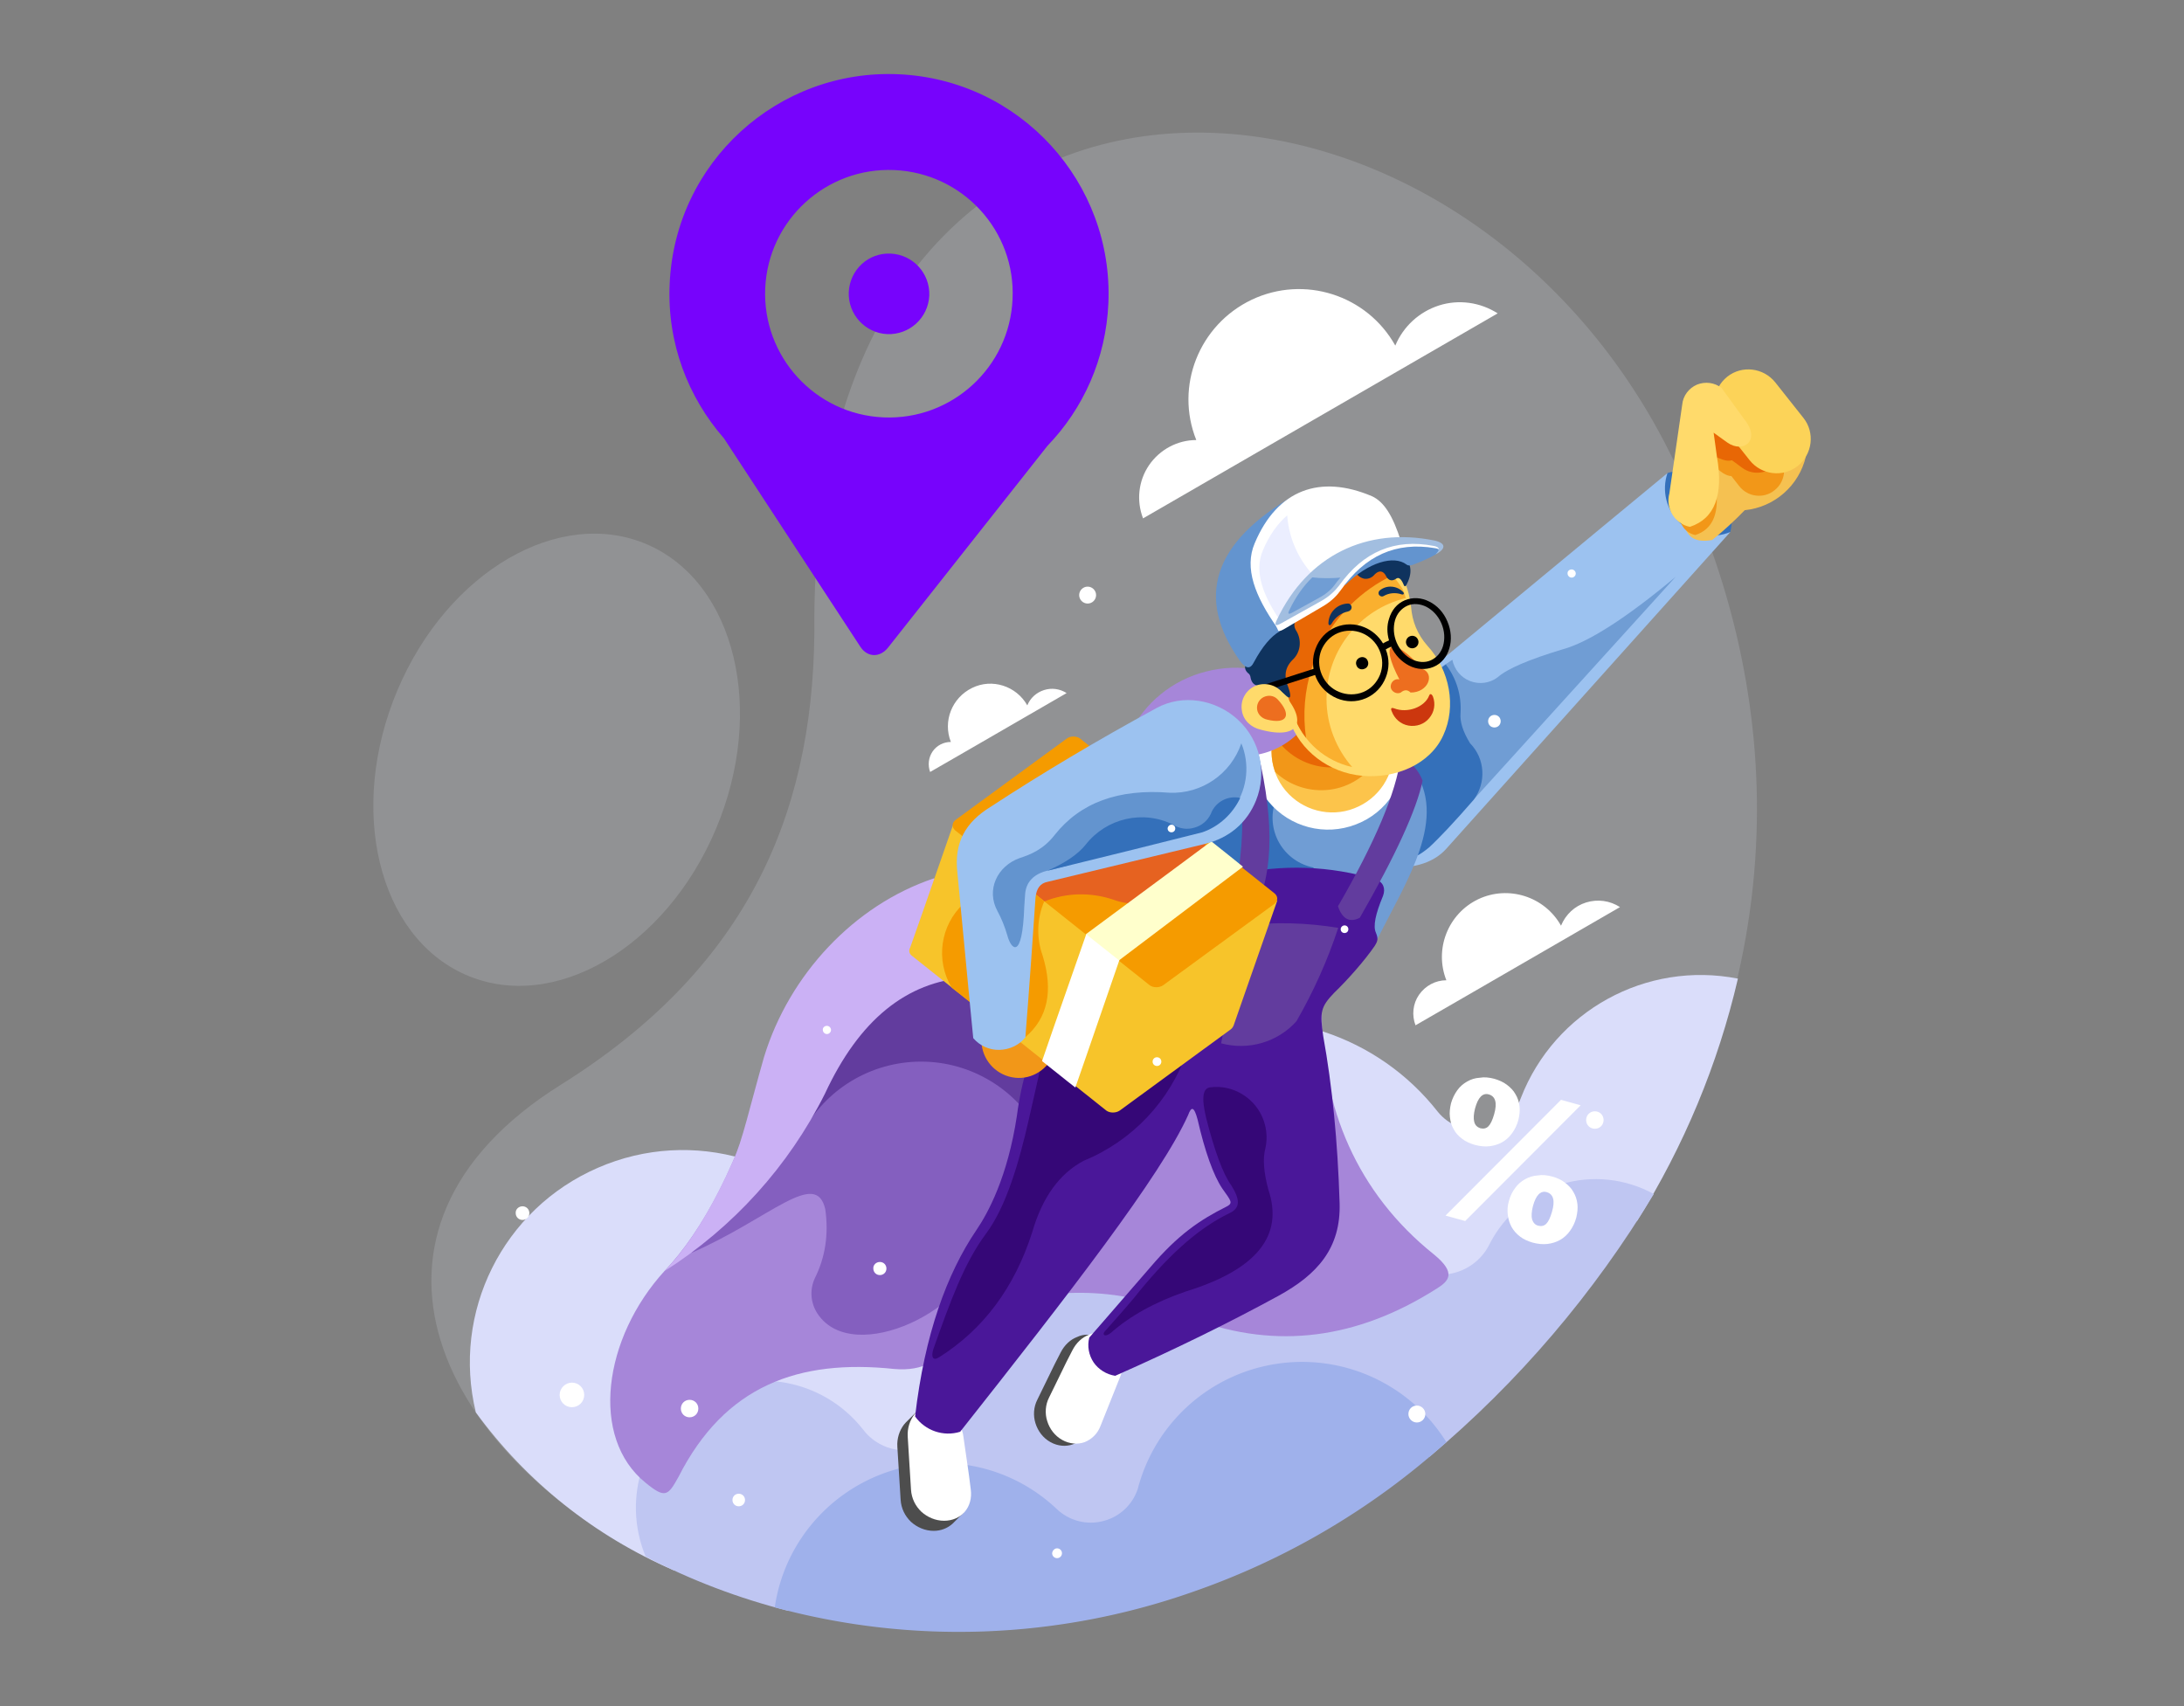 <svg version="1.1" id="Layer_1" xmlns="http://www.w3.org/2000/svg" x="0" y="0" viewBox="0 0 800 625" style="enable-background:new 0 0 800 625" xml:space="preserve"><rect x="0" y="0" width="800" height="625" fill="#808080" stroke="none"/><style>.st0,.st1{fill-rule:evenodd;clip-rule:evenodd}.st0{opacity:.16;fill:#ebeeff}.st1{fill:#fff}.st10,.st11,.st12,.st14,.st4,.st6,.st8{fill-rule:evenodd;clip-rule:evenodd;fill:#7703fc}.st10,.st11,.st12,.st14,.st6,.st8{fill:#a686d9}.st10,.st11,.st12,.st14,.st8{fill:#623c9e}.st10,.st11,.st12,.st14{fill:#9cc2f0}.st11,.st12,.st14{fill:#709dd4}.st12,.st14{fill:#3470ba}.st14{fill:#f29718}.st15,.st17,.st18,.st21,.st23,.st27{fill-rule:evenodd;clip-rule:evenodd;fill:#e86705}.st17,.st18,.st21,.st23,.st27{fill:#ffda6b}.st18,.st21,.st23,.st27{fill:#4d4d4d}.st21,.st23,.st27{fill:#350777}.st23,.st27{fill:#f59b00}.st27{fill:#0f335e}.st28{fill:#6394cf}.st28,.st29,.st30{fill-rule:evenodd;clip-rule:evenodd}.st30{fill:#ed6e1f}</style><path class="st0" d="M205.7 397.2c-85.7 53.4-46 137.9 40.9 178 4.8-5.4 11.9-8.9 19.7-8.9 3.3 0 6.4.6 9.3 1.7l.4.1c2.9.6 5.6 1.6 8 3 .8.3 1.5.7 2.2 1.1 4.1 1.3 7.7 3.5 10.6 6.5l-7-7h53.6c1.9-.4 3.9-.7 5.9-.7h9.7c2-.4 3.9-.9 6-1.2l6-.7c1-.1 1.9-.2 2.9-.2h12.4c1.3-.2 2.5-.4 3.8-.6l3.5-.3c3.2-1.3 6.6-1.8 9.8-1.8l1.1-.3c1.8-.5 3.6-.8 5.4-1l2.3-.8c2.6-1.2 5.3-2 8-2.4.1 0 .5-.1.4-.1h-.1c1.4-.7 2.7-1.4 4.1-2 1.6-.8 3.4-1.5 5.1-2.2l7.8-3.2c.1-.1.3-.1.4-.2 1.8-1.1 3.7-2 5.6-2.6 1.9-1 7.8-3.2 5.7-2.6l-.5.2 2.4-1.4c1.1-.6 2.3-1.2 3.4-1.8l5.3-3c1.9-1.1 3.8-2.3 5.8-3.3l6.1-3.1 3-2.1c1.2-.9 2.5-1.6 3.8-2.3 2.2-2.2 4.5-3.9 7.3-5.2 1-.9 2.1-1.7 3.2-2.4.6-.4 1.2-.8 1.9-1.2.6-.5 1.2-1 1.9-1.5l5.9-4.2 2.7-2.1c2.4-1.9 5.2-3.3 7.9-4.8l4.4-3.4c1.7-1.3 3.5-2.5 5.3-3.8 1.8-1.3 3.6-2.7 5.4-4 3.1-2.2 6.1-4.5 9.2-6.6l2.4-1.9c1.7-1.4 3.7-2.6 5.5-3.8l8.9-6.4c1.6-1.1 3.3-2.1 5-3.2l3.1-2.7c1.3-1.1 2.7-2.2 4-3.2.5-.4 1.1-.8 1.7-1.2l.2-.2c2.2-2.2 4.5-3.6 7-5.3l1.6-1.9c1.7-2 3.8-3.8 6-5.2l2.8-1.7 1.2-1.2c3.6-3.6 7.9-5.9 12.5-7 1.4-.3 2.7-.7 4.1-1 2.1-3.2 4.2-6.4 6.2-9.8 59.9-108.7 38.8-208.3 3.8-275.3C527 4 296-3.1 298.3 231.6c-.6 69.4-26.6 124.2-92.6 165.6"/><path class="st1" d="M438.2 161.2c-6.9 0-13.4 3.5-17.3 9.2-3.9 5.7-4.7 13-2.2 19.5 0 0 43.3-25 129.9-75.1-6.4-4.1-14.3-5.2-21.5-2.9-7.2 2.3-13.1 7.7-16 14.7-10.4-18.6-33.4-25.9-52.6-16.8-19.3 9.2-28.2 31.7-20.3 51.4"/><path d="M174.3 517.4c18.5 25.4 43.5 45.3 72.4 57.8 150.7-19.1 268.4-61.7 353-128 17.1-27.3 29.6-57.3 36.9-88.7-33.6-6.6-67.1 11.8-79.5 43.7-2.2 6.1-7.4 10.5-13.8 11.5-6.3 1-12.7-1.5-16.7-6.5-21.9-27.9-58.4-39.9-92.5-30.4s-59.2 38.7-63.5 73.8c-4.8 10.4-14.8 17.6-26.2 18.7-11.4 1.1-22.6-3.9-29.4-13.2-20.9-31.5-61.4-43.4-96-28.3-34.8 15.1-53.6 52.9-44.7 89.6" style="fill-rule:evenodd;clip-rule:evenodd;fill:#daddfa"/><path d="M288.7 590.1c-18.1-4.6-35.6-11.2-52.2-19.9-8.9-21.5-.7-46.2 19.4-58 20.1-11.8 45.7-6.9 60.1 11.3 5.4 7.3 15.1 9.8 23.5 6.2 8.3-3.6 13.1-12.5 11.4-21.4-2.2-39.5 22.7-75.5 60.4-87.5 37.8-11.9 78.8 3.3 99.7 36.9 3.9 6.1 10.8 9.6 18 9.2 7.2-.5 13.6-4.8 16.7-11.3 5.4-10.5 14.9-18.4 26.2-21.8 11.3-3.4 23.5-2.1 33.9 3.6-21.9 36.4-49.6 68.9-82.1 96.2-6.9.2-13.2 3.1-17.8 7.7l-.2.1c-2.9 1.5-5.5 3.5-7.6 5.8-.4.4-.9.8-1.3 1.3l-.9.9c-.9.6-1.8 1.3-2.6 2-.7.3-1.4.7-2.1 1-1.2.4-2.4.9-3.6 1.5-.7.2-1.5.4-2.2.7l-1.6.5c-1 .1-2 .3-3 .5-2.1.1-4.2.4-6.1.9l-1.7.4c-2.9 0-5.6.4-8.4 1.3-3.9.1-7.5 1-10.8 2.5l2.6-1.3c-3.9 0-8 1-11.9 1.9h-7.2c-2.6 0-5.3.5-7.9.9l-3.2.4h-7.9c-2.7 0-5.5.5-8.1.9-2.2.3-4.5.9-6.7 1.4l-3.2.5-3.3.6h-2.2c-2.7 0-5.2.4-7.6 1.1-.9.2-1.8.4-2.7.7l.7-.2-5.6.4c-.5 0-.9.1-1.4.1-2.5.3-5.1.6-7.6 1.1h-.6c-3.9 0-7.6.8-10.9 2.3l-.4.2c-2.2 0-4.3.4-6.3.9-1.4.4-2.8.7-4.2 1.1-1 .1-2 .3-3 .5-1.1 0-2.2.1-3.2.2-2 .3-4.1.5-6.1.8-1.9.3-4 .6-5.9 1.1l-5.1 1.3c-.7.2-1.3.4-1.9.6l2.1-.7H311c-9.3-.1-17.7 5-22.3 12.6" style="fill-rule:evenodd;clip-rule:evenodd;fill:#bfc6f2"/><path class="st0" d="M237.2 199.5c32.2 14.1 43.4 60.8 25 104.3s-59.4 67.4-91.6 53.3c-32.2-14.1-43.4-60.8-25-104.3s59.4-67.3 91.6-53.3"/><path class="st4" d="M329.2 27.2c-44.4-2-82 32.4-83.9 76.8-1 21.6 6.7 41.5 19.9 56.6l50 76.4c2.6 3.9 7.2 4 10.2.1l58.3-73.8c13.1-13.6 21.4-31.8 22.3-52.2 1.9-44.3-32.4-81.9-76.8-83.9zm41.7 82.4c-1.1 25-22.3 44.4-47.3 43.3-25-1.1-44.4-22.3-43.3-47.3 1.1-25 22.3-44.4 47.3-43.3 25.1 1.1 44.5 22.3 43.3 47.3z"/><path class="st4" d="M326.3 92.9c8.1.4 14.4 7.2 14.1 15.4-.4 8.1-7.2 14.4-15.4 14.1-8.1-.4-14.4-7.2-14.1-15.4.4-8.2 7.2-14.5 15.4-14.1"/><path d="M436.5 583.3c-49.2 17.2-102.4 19.2-152.7 5.5 3.3-22.8 19.1-41.8 40.8-49.4 21.8-7.6 45.9-2.4 62.6 13.5 4.5 4.2 10.9 5.9 16.9 4.3 6-1.5 10.8-6 12.7-11.9 6.3-24 26.3-42 50.9-45.7 24.6-3.7 49 7.6 62.1 28.7a271.89 271.89 0 0 1-93.3 55" style="fill-rule:evenodd;clip-rule:evenodd;fill:#9fb1eb"/><path class="st6" d="M413.7 268.9c1.9 2 4 3.8 6.2 5.3l-62.8 42.9c-37 8.5-66.4 36.7-76.5 73.3-9.7 35.6-23.2 60.4-37.1 75.1-22.6 24.7-27.5 61.2-7 77.7 7.2 5.9 8.2 4.7 12-2.1 17-33.6 44.1-43.3 79.1-39.6 21.6 1.9 23.1-18.1 36.5-22.7 23.7-8.1 50.2-6.9 73.7 4.6 29.8 10.9 59.3 7.2 88.4-11.3 4.3-2.7 7.6-5.6-1-12.6-28.1-22.5-41.2-53.9-41-88.5-13.2-38.3-26.9-68.4-41-90.3 2.4-.1 4.9-.5 7.3-1.1 13.3-3.4 23.6-13.8 27-27.1-10.4-7.3-23.4-9.7-35.7-6.5-12.4 3.1-22.6 11.5-28.1 22.9"/><path d="M358.7 456.9c-1.7 22.1-46 44.1-59.2 24.4-2.6-3.9-3-8.8-1-13.1 3.8-7.6 5.1-16.1 3.8-25.2-3.4-15.1-20.4 3.5-49.1 16 10.3-12.5 23.4-31.4 39.2-56.7.9.2 1.8.4 2.7.8 1.5-22.9 15.1-44.2 36.8-54.7 57.6 14.4 91 31.3 100.3 50.8-1.8 1-3.5 2.3-5 4l-2.8 3.3c-.3.3-.5.6-.8 1-2.2 3-4.3 6-6.4 9-.2.3-.4.5-.5.8l-4.2 6.7-6.1 9.5-6.1 8.8c-.1.1-.1.2-.2.3l-5.4 8.1-5.3 7.5c-9.9-3-20.5-3.4-30.7-1.3" style="fill-rule:evenodd;clip-rule:evenodd;fill:#845fbf"/><path class="st8" d="M381 415.3c14.4-8.4 19.6-16.8 15.7-25.3-9.1-25.9-36.3-40.6-62.9-34.1s-43.9 32.2-40 59.3c8.5-16.2 25.3-26.3 43.6-26.3s35.1 10.2 43.6 26.4"/><path d="M268.5 425.3c-7.7 17.4-16 30.8-25 40.3 25.1-16 45.4-38.4 58.7-65 12.5-26.9 29.8-41 52-42.5-3.2-23.2-7.3-35.3-12.2-36.3-29.2 9.8-52.9 35.3-62.1 65.3-5.2 18.1-8 31.1-11.4 38.2" style="fill-rule:evenodd;clip-rule:evenodd;fill:#cbb1f5"/><path class="st10" d="M511.1 255.8c-3.4 41.2-4.8 61.9-4.1 62 9.4.5 17.5-1 22.8-6.9 0 0 34.7-38.7 104-116-12.3.4-22.6-9.3-23-21.6 0 0-33.3 27.5-99.7 82.5"/><path class="st11" d="m539.7 293 74.1-81.7c-18.3 15.3-32.2 24.1-41.5 26.6-12.3 3.7-20.2 7.1-23.7 10.2-2.9 2.2-6.7 2.7-10.1 1.4-3.4-1.3-5.8-4.3-6.5-7.8l-4.7 3.1c-3.8 9-6.8 16.6-9 22.8 9.4 6.2 16.9 15 21.4 25.4"/><path class="st12" d="M513.7 287.2c2.7 12.2 4.6 20.9 5.7 26.1 1.1-.6 2.4-1.5 4-2.8 3.7-3.4 9.2-9.2 16.4-17.5 4.7-6.3 4.2-15.1-1.3-20.7-2.6-4.2-3.8-7.9-3.5-11.1.4-6.4-1.5-12.7-5.4-17.8-1.7 1.3-2.5 1.9-2.5 1.9-13.4 25.1-17.9 39.1-13.4 41.9"/><path class="st11" d="M504.6 343.9c-55.9 14.9-86.5 14.3-91.8-1.9.3-15.6 2.1-27.2 5.3-34.9-6-20.2-1.7-33.6 14.6-41.5 7.9-3.8 16.5-8.1 32.1-8.1 33 10.9 49.6 16.4 49.6 16.4-.7 6 3 7.5 3 7.5 13.5 17.9-2.3 41.4-12.8 62.5"/><path class="st12" d="M450.2 292.3c-8.6 4.7-13 14.5-10.7 24 2.2 9.5 10.6 16.3 20.3 16.7 9.8.3 18.5-5.9 21.4-15.2-5.3-1-9.9-4.3-12.6-9-2.7-4.7-3.2-10.3-1.4-15.4-1.1-3.7-4.3-6.3-8.2-6.5-3.7-.2-7.3 1.9-8.8 5.4M610.8 173.3c-2.2 6.4-.4 13.6 4.5 18.2 5 4.7 12.2 6 18.5 3.4 1.6-6.4-.4-13.1-5.2-17.6-4.7-4.5-11.6-6-17.8-4"/><path d="M624.2 163.8c-10.7 25-9.7 36.3 3 34 4.5-3.6 8.4-7.3 11.9-10.9 10.9-1.1 19.9-9 22.4-19.7-17.5-8-26.2-12.1-26.2-12.1-11.4-1.5-15.2 1.4-11.1 8.7" style="fill-rule:evenodd;clip-rule:evenodd;fill:#f5c151"/><path class="st14" d="M615.5 187c-1.1 4 1.4 8.2 5.5 9 6.7-2.2 9.1-8.5 7.3-19l-.9-6.4 3.7 2.7c1.1.7 2.2 1.1 3.1 1.1l2.9 3.7c3.1 4 9 4.7 12.9 1.5 4-3.1 4.7-9 1.5-12.9l-7.6-9.6c-3.1-4-9-4.7-12.9-1.5-.9.7-1.7 1.6-2.2 2.5-1.8-1.1-4-1.2-5.9-.4-2.2.9-3.7 3-4 5.4l-3.4 23.9z"/><path class="st15" d="m628.2 170.1-1.4-3.3 4.3 1.6c1.2.4 2.4.5 3.3.2l3.8 2.8c4.1 3 9.9 2.1 12.9-2s2.1-9.9-2-12.9l-9.9-7.2c-4.1-3-9.9-2.1-12.9 2-.7.9-1.2 2-1.4 3-2-.5-4.2-.1-5.8 1.2-1.9 1.5-2.8 3.9-2.4 6.2l.5 3.5c3.7 1.4 7.5 3 11 4.9"/><path d="M632.7 138c5.4-4.3 13.3-3.3 17.6 2.1l10.3 13c4.3 5.4 3.3 13.3-2.1 17.6-5.4 4.3-13.3 3.3-17.6-2.1l-10.3-13c-4.2-5.4-3.3-13.3 2.1-17.6" style="fill-rule:evenodd;clip-rule:evenodd;fill:#fcd358"/><path class="st17" d="M611.5 180.7c-1.5 5.5 1.9 11.2 7.5 12.3 9.1-3 12.4-11.6 9.9-25.8l-1.2-8.7 5 3.6c6 4.2 12.4-.9 6.3-8.4l-8.4-11.6c-2.6-2-6-2.4-9-1.2-3 1.3-5.1 4.1-5.4 7.3l-4.7 32.5z"/><path class="st18" d="M401.9 489.9c2.3 1.3 3.9 3.6 4.6 6.4.8 2.8.7 6-.5 8.9l-3.6 9-3.6 9c-1.1 2.9-3.3 4.9-5.8 5.9-2.5.9-5.5.7-8.2-.8-2.7-1.5-4.6-4-5.5-6.9-.9-2.8-.7-6 .7-8.7 1.4-2.9 2.8-5.8 4.2-8.6 1.4-2.9 2.8-5.8 4.3-8.6 1.4-2.8 3.6-4.8 6-5.7 2.5-1.2 5.1-1.1 7.4.1"/><path class="st1" d="M406.2 489.1c2.3 1.3 3.9 3.6 4.6 6.4.8 2.8.7 6-.5 8.9l-3.6 9-3.6 9c-1.1 2.9-3.3 4.9-5.8 5.9-2.5.9-5.5.7-8.2-.8-2.7-1.5-4.6-4-5.5-6.9-.9-2.8-.7-6 .7-8.7 1.4-2.9 2.8-5.8 4.2-8.6 1.4-2.9 2.8-5.8 4.3-8.6 1.4-2.8 3.6-4.8 6-5.7 2.5-1.2 5.1-1.2 7.4.1"/><path class="st18" d="M337.9 518.7c2.7 0 5.2 1.3 7.3 3.3 2 2.1 3.6 4.9 4 8.1.5 3.3.9 6.5 1.4 9.7.5 3.2.9 6.5 1.3 9.7.2 1.4.1 2.8-.2 4 .5.1.9.4 1.2.7l-3.5 3.5-.5.5c-1.8 1.6-4.2 2.6-6.9 2.6-3.1 0-6.1-1.3-8.3-3.3-2.2-2.1-3.6-4.9-3.8-8.1-.2-3.2-.4-6.5-.6-9.7-.2-3.2-.4-6.5-.6-9.7-.2-3.1.8-6 2.4-8.1.2-.2.4-.5.6-.7l.3-.3 3.6-3.6c.4.4.6.8.7 1.3.6.1 1.1.1 1.6.1"/><path class="st1" d="M341.6 514.9c2.7 0 5.2 1.3 7.3 3.3 2 2.1 3.6 4.9 4 8.1.5 3.3.9 6.5 1.4 9.7.5 3.2.9 6.5 1.3 9.7.4 3.1-.4 6-2.2 8.1-1.8 2.1-4.5 3.3-7.6 3.3-3.1 0-6.1-1.3-8.3-3.3-2.2-2.1-3.6-4.9-3.8-8.1-.2-3.2-.4-6.5-.6-9.7-.2-3.2-.4-6.5-.6-9.7-.2-3.1.8-6 2.4-8.1 1.7-2 4-3.3 6.7-3.3M462.3 260.8c35 9.1 52.5 13.6 52.5 13.6.5 12.1-6.8 23.3-18.1 27.6-11.3 4.4-24.2 1.1-32-8.3-7.7-9.3-8.7-22.5-2.4-32.9"/><path d="M469 263.6c27.6 7.1 41.4 10.7 41.4 10.7.4 9.6-5.3 18.3-14.3 21.8-8.9 3.5-19.1.8-25.2-6.5-6.1-7.3-6.8-17.8-1.9-26" style="fill-rule:evenodd;clip-rule:evenodd;fill:#fcc44b"/><path d="M488.7 363.7c-5 5.2-5.3 7.2-4 15.9 3.3 18.2 5.3 38.5 6 61.1.5 16.6-8.2 26.2-22.4 34-17.6 9.6-37.6 19.5-59.8 29.3-3.2-.5-6.1-2.3-7.9-4.9-1.8-2.7-2.4-6-1.6-9.1 0 0 7.6-8.7 22.3-25.7 10.2-12 18.2-17.4 28-22.3 2.5-1.3 1.6-2.1-1.5-6.5-3.3-4.8-6.5-13.9-9.1-25.3-1.3-4.9-2.3-5-3.5-1.7-9.9 22.1-43.6 65.5-83.5 116-6.1 1.9-12.8-.4-16.5-5.6 3.5-30.2 11.7-52.4 22.4-68.2 4.3-6.3 11.5-19.5 14.9-42 3.3-25.5 14.5-47.2 33.1-65.6 3.3-3.3 5.6-5.4 8.3-4 6.1 3.3 13.4 3.9 20 1.6 7.5-2.7 13.3-8.8 15.5-16.5.6-2.2 1.6-3.5 3-3.8 17.1-3.9 34.9-3.3 51.6 1.8 2.7.9 3.6 3.3 2.6 6-2.8 6.7-3.7 11.1-2.6 13.5.9 2.2.7 3-.5 4.9-3.5 5.1-9.7 12.2-14.8 17.1" style="fill-rule:evenodd;clip-rule:evenodd;fill:#4a1799"/><path class="st8" d="M453.8 318.4c1.2 5.8 4.3 7.7 9.3 5.6 4.2-16.5 1.5-39.6-8.3-69.3-3.1-.9-6.5-.1-8.8 2.1 8.3 17.9 10.9 38.4 7.8 61.6M513.1 277.4c3.7 1.6 6.6 4.8 8 8.6-2.2 10.6-9.9 27.4-23 50.2-3.7 1.9-6.4.5-8-4.2 13.6-23.5 21.3-41.7 23-54.6M455.6 339c-5.5 28.8-8.3 43.2-8.3 43.2 10 2.7 20.7-.4 27.6-8.1 6.2-10.8 11.4-22.3 15.3-34.2-11.5-1.9-23.1-2.2-34.6-.9"/><path class="st14" d="M466.9 268.3c6.6-5.9 19.2-2.6 37.7 9.7-3.9 6.2-10.3 10.4-17.6 11.3-7.3.9-14.6-1.5-19.9-6.5-1.7-4.6-1.8-9.8-.2-14.5"/><path class="st15" d="M470.3 257c7.5-4.7 19.3.6 35.5 15.9-4.8 5.5-11.9 8.5-19.2 8.2-7.3-.3-14.1-3.9-18.5-9.7-.8-4.9-.1-10 2.2-14.4"/><path class="st21" d="M443.5 398.3c-2.9.2-3.5 3.6-1.7 11.2 3.1 12.1 6.1 20.4 9.2 24.7 3.4 5.4 3.2 8.3-.4 10.1-12.4 5.9-23.7 16.7-35.4 31.4-3.7 4.4-7.2 8.3-10.4 11.9-1.3 1.3-.1 2.5 2.2.6 6.9-6.1 16-11.2 27.4-15.1 25.9-8 35.9-20.4 30.2-37.3-1.7-6.3-2.1-11.4-1.1-15.1 1.3-5.8-.3-11.9-4.2-16.3-4-4.5-9.9-6.8-15.8-6.1M341.9 494.2c6.2-17.5 11.3-31.6 19.3-42.3 7.3-9.8 12-25.7 15.7-42 2-8.7 3.6-15.8 4.8-21.2 35.4-2.5 53.2-3.8 53.2-3.8-6.2 18.3-20.1 33-37.9 40.3-8.9 4.7-15.2 13.4-18.9 26.2-6.5 20.3-17.9 35.6-34.1 45.8-2.1 1.4-3.1.1-2.1-3"/><path class="st14" d="M359.6 382.8c16.4-14.1 25.3-13.1 26.6 2.8-2.1 6-8.1 9.9-14.4 9.2-6.4-.7-11.4-5.7-12.2-12"/><path d="m385.1 320.8 43.6 34.7c-.2-.9-.4-1.8-.5-2.8 0 0 13.2-7.6 39.7-22.9-10 28.7-15.4 43.9-16 45.8 0 .1 0 .1-.1.2-.2.5-.5.9-1 1.3l-40.6 29.7c-1.4 1-3.7 1-5 0L334 350.1c-.9-.7-1.1-1.7-.8-2.6 0 0 0-.1.1-.1.6-1.6 5.9-16.7 15.8-45.2 25.5 10.8 38.2 16.1 38.2 16.1-.8.9-1.5 1.7-2.2 2.5" style="fill-rule:evenodd;clip-rule:evenodd;fill:#f7c42a"/><path class="st23" d="m395.7 270.6 71.2 56.7c1.3 1.1 1.3 2.8-.2 3.9l-40.6 29.7c-1.4 1-3.7 1-5 0l-71.2-56.7c-1.3-1.1-1.3-2.8.2-3.9l40.6-29.7c1.4-1.1 3.7-1 5 0"/><path d="M372.5 322.2c2.4 1.9 3.6 2.8 3.6 2.8s2.2 1.7 6.5 5.2c8-3.2 16.8-3.4 25-.7 7.5 2.8 16 1.9 22.7-2.5 6.7-4.4 11-11.8 11.4-19.8-46.2 10-69.2 15-69.2 15" style="fill-rule:evenodd;clip-rule:evenodd;fill:#e66220"/><path class="st1" d="M381.7 388.7c8.1 6.5 12.2 9.7 12.2 9.7s5.4-15.5 16.1-46.6c0 0 .6-2-1.6-3.7-2-1.6-4-5-10.5-5.9-10.9 31-16.2 46.5-16.2 46.5"/><path d="M443.7 308.2c7.8 6.2 11.6 9.3 11.6 9.3s-15.1 11.4-45.4 34.3c0 0-4-3.2-12.1-9.6 30.6-22.6 45.9-34 45.9-34" style="fill-rule:evenodd;clip-rule:evenodd;fill:#ffc"/><path class="st23" d="M353 331c8.8 20.5 9.5 32.5 2.2 36 0 0-2.2-1.7-6.6-5.2-6-10-4.2-22.9 4.4-30.8m26.3-3.4c-7.9 16.3-9.3 35.1-3.8 52.4 8.3-7 10.4-17 6.4-30-2.3-6.4-2.1-13.5.6-19.8-2.1-1.7-3.2-2.6-3.2-2.6z"/><path class="st6" d="M427.8 255.9c25.4-10.8 41.4-6.7 48.1 12.3-7.1 7.4-17.7 10.4-27.6 7.8a28.89 28.89 0 0 1-20.5-20.1"/><path class="st17" d="M483.8 215.9c-14.5 6-19.7 17.3-15.7 33.9.9 3.5 2.3 8.2 4.2 14 3.9 11.3 14.5 19.3 26.7 20.4 12.2 1.1 24.9-4.2 29.7-14.9 4.8-10.4 2.4-23.8-5.8-32.7-3.8-4.3-5.6-9.1-6-14.1-.5-3.8-1.2-6.8-2.2-8.8-8.7-13.9-19-13.2-30.9 2.2"/><path d="M484.8 217.8c-13.5 5.6-18.4 16.1-14.6 31.7.9 3.3 2.2 7.6 3.9 13 3.3 9.3 11.4 16.3 21.2 18.5-5.8-6.7-9.4-15.4-9.4-25 0-17.9 12.3-32.8 29-36.9-.3-1.3-.7-2.5-1.2-3.4-8.1-13-17.7-12.3-28.9 2.1" style="fill-rule:evenodd;clip-rule:evenodd;fill:#fab02f"/><path class="st15" d="M484.8 217.8c-13.5 5.6-18.4 16.1-14.6 31.7.9 3.3 2.2 7.6 3.9 13 1 2.9 2.5 5.5 4.3 7.8-2.5-17.2 2.9-35.2 16.1-48.5 4.7-4.7 9.9-8.3 15.5-11-7.3-7.6-15.7-5.3-25.2 7"/><path class="st27" d="M456.4 243.2c4.8-10.6 11.1-16.1 18.8-16.5-1.2 1.1-1.5 2.7-.3 4.5 2 3.4 1.5 7.8-1.4 10.5-2.8 2.8-3.2 5.9-1.8 9.5 1.5 4.1 1.1 5.3-.8 3.5-3.4-3.2-6.2-4.3-8.5-3.7-2.4.6-3.8-.4-4.3-2.7-.1-.8-.4-1.3-.8-1.6-1.3-1.1-1.5-2.3-.9-3.5M496.6 209.7c10-7.1 16.4-8.3 19.4-3.5 1 2.1.9 4.7-.7 7.8-.4.9-.8 1-1.1.3-.9-2.2-1.8-3-2.8-2.3-1.5 1-2.7.7-3.6-.8-1.1-2.3-2.8-2.4-4.5-.5-.9 1-2.3 1.5-3.6 1.3a4.8 4.8 0 0 1-3.1-2.3"/><path class="st28" d="M474.4 181.3c-6 13.6-7.9 30.3-5.7 50-3.1 1.8-6.3 5.5-9.4 11.3-1.3 2.6-2.9 2.5-5.1-.5-16.5-23.3-9.8-43.6 20.2-60.8"/><path class="st1" d="M513.2 198.4c-15.3 1.2-30.5 11.7-45.4 31.5-8.1-11.5-12.1-21.8-8.2-30.9 8.3-19.7 24-25.3 43-17.2 4.3 2 7.6 7 10.6 16.6"/><path class="st29" d="M498.1 240.9c1.1-.5 2.5 0 2.9 1.2.5 1.1 0 2.5-1.2 2.9-1.1.5-2.5 0-2.9-1.2-.5-1.1 0-2.4 1.2-2.9M516.4 233.1c1.1-.5 2.5 0 3 1.2.5 1.1 0 2.5-1.2 3-1.1.5-2.5 0-3-1.2-.5-1.1 0-2.5 1.2-3"/><path transform="rotate(-17.801 472.37 249.056)" d="M462.2 247.9h20.4v2.3h-20.4z"/><path class="st17" d="M469.1 253c10.4 11 7.1 18.2-7.3 14.3-3.5-.8-6.4-3.4-6.9-7-.6-3.6 1.2-7.1 4.4-8.8 3.2-1.6 7.2-1 9.8 1.5"/><path class="st30" d="M467.9 256.1c5.4 5.7 3.7 9.4-3.8 7.5-1.8-.4-3.3-1.8-3.6-3.6-.3-1.9.6-3.7 2.3-4.6 1.8-.9 3.8-.6 5.1.7"/><path class="st27" d="M486.6 228.3c0 .9.7 1 1.2.1 1.3-2.3 3.5-3.9 6-4.4.8-.2 1.3-.8 1.3-1.6-.1-.8-.7-1.4-1.5-1.3-3.9.2-6.9 3.3-7 7.2M514 216.9c.5.6.1 1.1-.7.8-2.1-.7-4.5-.5-6.4.6-.6.4-1.3.2-1.7-.3-.4-.5-.3-1.3.2-1.7 2.5-2.1 6.3-1.8 8.6.6"/><path class="st30" d="M521.2 245.1c-11.9-12.9-15.8-10-8.6 3.8-1.1-.3-2.2.2-2.8 1.2-.6 1-.5 2.2.3 3 .8.8 2 1.1 3 .6 1.3-1.1 2.5-1.1 3.6 0 6.5 0 8.9-6.7 4.5-8.6"/><path d="M498.9 231.9c-2.7-1.1-5.9-1.2-8.8 0-2.9 1.2-5 3.6-6.1 6.3-1.1 2.8-1.1 6 .2 9s3.6 5.2 6.4 6.3c2.7 1.1 5.9 1.2 8.8 0 2.9-1.2 5-3.6 6.1-6.3 1.1-2.8 1.1-6-.2-9s-3.7-5.2-6.4-6.3m23.6-9.6c-2.2-1.1-4.8-1.4-7-.4-2.2 1-3.8 2.9-4.5 5.3-.7 2.5-.6 5.4.6 8.2 1.2 2.8 3.2 4.9 5.5 6.1 2.2 1.1 4.8 1.4 7 .4 2.2-1 3.8-2.9 4.5-5.3.7-2.5.6-5.4-.6-8.2-1.2-2.8-3.2-4.9-5.5-6.1zm-33.3 7.5c3.5-1.5 7.3-1.4 10.6 0 2.7 1.1 5.2 3.2 6.8 5.9.3-.2.6-.3.9-.5.4-.2.9-.4 1.3-.6-.8-2.7-.8-5.5 0-7.9.9-3.1 2.9-5.6 5.8-6.8 2.9-1.2 6.1-1 9 .5 2.8 1.4 5.2 3.9 6.6 7.3 1.4 3.3 1.6 6.8.7 9.8-.9 3.1-2.9 5.6-5.8 6.8-2.9 1.2-6.1 1-9-.5-2.7-1.4-5.1-3.8-6.5-6.9-.4.2-.7.3-1.1.5-.3.2-.6.3-.9.5 1.4 3.4 1.3 7.1 0 10.3-1.3 3.3-3.8 6.1-7.3 7.6s-7.3 1.4-10.6 0-6.1-4-7.6-7.5c-1.5-3.6-1.5-7.4-.2-10.7 1.3-3.5 3.8-6.3 7.3-7.8z"/><path d="M523.5 254.8c.3-.8.9-.7 1.4.4 1 2.7.5 5.7-1.4 7.9-1.8 2.2-4.7 3.2-7.6 2.7-2.8-.5-5.1-2.5-6.1-5.2-.5-1.1-.2-1.5.9-1.1 4.9 1.9 11.2-.5 12.8-4.7" style="fill-rule:evenodd;clip-rule:evenodd;fill:#cc370e"/><path d="M483.7 213.3c-4.6 4.1-9.3 9.2-13.9 15.3-7.1-10-10.6-19.1-7.2-27 2.3-5.5 5.4-9.8 8.9-12.8.7 9.5 5.1 18.3 12.2 24.5" style="fill-rule:evenodd;clip-rule:evenodd;fill:#ebeeff"/><path class="st28" d="M493.2 209.4c-.8 2.1-.9 3.8-.5 5 8.5-8.5 17.9-11.1 22.5-7.6.6.5 1.4.4 2.3.1 3.3-1.2 6.1-2.5 8.6-3.9 2.5-2 2.4-3.3-.3-4.1-13.6-2.1-24.5 1.4-32.6 10.5"/><path class="st1" d="M525.6 200.8c.9.1 1.5.4 1.7.8l.2-.1.1-.2c.1-.2.2-.4.4-.6-.2-.5-.4-.9-.5-1.4-.5-.2-1-.4-1.7-.5-23.8-4.4-44.9 5.9-56.2 28.7-.4-.1-1.2.4-2.4 1.2 0 0 .3.8 1 2.3.2.3.8.2 1.9-.4 4.9-2.9 9.8-5.7 14.5-8.5 3.4-2 5.3-4.2 6.6-6 8.8-12.6 20.2-17.7 34.4-15.3"/><path d="M525.2 200c2.2.4 2.4 1.4.6 3.1 4.1-2.1 3.8-4.2-.4-5.1-24.7-5-46.5 5.4-57.7 29.1-1 2-.5 2.4 1.5 1.3 5-2.8 9.9-5.5 14.7-8.2 3.4-1.9 5.4-4.1 6.7-5.8 8.8-12.3 20.3-17.2 34.6-14.4" style="fill-rule:evenodd;clip-rule:evenodd;fill:#a2bee0"/><path class="st11" d="M486.9 211.8h-1.5c-1.6 0-3.1-.1-4.7-.3-3.3 3.2-6.2 7.3-8.4 12-.7 1.4-.4 1.7 1.1.9 3.6-2 7.1-3.9 10.5-5.8 2.4-1.4 3.9-2.9 4.8-4.1.7-1 1.5-2 2.3-2.9-1.4.1-2.7.2-4.1.2"/><path class="st10" d="M356.5 380.3c2.4 2.8 5.9 4.4 9.6 4.3 3.7-.1 7.2-1.7 9.5-4.6 0 0 1.4-17 3.7-51 .3-3.5 1.7-5.5 4.6-6l57.3-13.8c9.1-2.2 15.6-7.8 18.9-16 4.1-10.3 1.5-22-6.6-29.5s-20.3-9.6-29.9-4.3c-21.5 11.7-41.7 23.7-60.8 36.2-9.1 5.6-13.4 13-12.1 24.2 3.8 40.3 5.8 60.5 5.8 60.5"/><path class="st28" d="M365.4 333.8c1.4 2.6 2.6 5.5 3.6 8.9 1.3 5 5.5 9.6 6.2-10.7l.3-4.4c.3-4.5 3.2-7.4 8-8.6l7.9-2c4.9-3 10.4-5.3 16.2-6.8 2.8-.7 5.6-1.2 8.5-1.5 2.7-.5 5.4-.8 8.1-.9l2.1-.6c.8-.2 1.6-.4 2.5-.6 1.4-.5 2.9-.9 4.3-1.3.7-.2 1.4-.4 2-.6.7-.2 1.5-.5 2.2-.7.5-.2 1-.3 1.5-.5 2.5-1.6 5.1-2.9 7.8-4.1 1.9-1.5 3.8-2.9 5.8-4.1 4.6-6.8 5.4-15.5 2.3-23-3.8 11.2-14.5 18.6-26.3 18.1-18.7-1.5-32.7 3.6-42.1 15.5-4.2 5.4-9 7.2-12.7 8.4-8.3 2.9-12.5 11.7-8.2 19.5"/><path class="st12" d="M443.5 298.2c1.6-4.4 6.2-6.9 10.8-5.9-2.8 5.9-7.8 10.5-13.9 12.6-15 3.8-33.9 8.5-56.8 14.1 6.7-2.9 11.4-6.2 14.1-9.6 7.6-9.7 21-12.8 32-7.3 2.3 1.5 5.2 1.9 7.8 1.1 2.6-.7 4.8-2.5 6-5"/><path d="M547.4 395.2c1.7.5 3.3 1.2 4.6 2.2 1.3 1 2.4 2.1 3.1 3.4.8 1.3 1.3 2.8 1.5 4.4.2 1.6 0 3.3-.4 5-.5 1.9-1.3 3.5-2.3 4.9-1 1.4-2.2 2.5-3.6 3.3-1.4.8-3 1.3-4.7 1.5-1.7.2-3.5 0-5.4-.5-1.7-.5-3.3-1.2-4.6-2.2-1.3-1-2.4-2.1-3.1-3.5-.8-1.3-1.2-2.8-1.4-4.5-.2-1.6 0-3.3.4-5 .5-1.8 1.3-3.4 2.3-4.8 1-1.4 2.2-2.4 3.6-3.2 1.4-.8 2.9-1.3 4.7-1.4 1.6-.3 3.4-.1 5.3.4m-2.1 5.7c-2.2-.6-3.9 1.1-5 5.2-.5 2-.6 3.6-.3 4.8.3 1.3 1.1 2 2.2 2.4 1.2.3 2.2.1 3-.7.8-.8 1.5-2.3 2.1-4.4 1.2-4.2.5-6.6-2-7.3zm23.3 30.1c1.8.5 3.3 1.2 4.6 2.2 1.3 1 2.4 2.1 3.1 3.4.8 1.3 1.3 2.8 1.5 4.4.2 1.6 0 3.3-.4 5-.5 1.9-1.3 3.5-2.3 4.9-1 1.4-2.2 2.5-3.6 3.3-1.4.8-3 1.3-4.7 1.5-1.7.2-3.5 0-5.4-.5-1.7-.5-3.3-1.2-4.6-2.2-1.3-1-2.3-2.1-3.1-3.5-.7-1.3-1.2-2.8-1.4-4.5-.2-1.6-.1-3.3.4-5 .5-1.9 1.3-3.5 2.3-4.8 1-1.4 2.2-2.4 3.6-3.2 1.4-.8 3-1.3 4.7-1.4 1.6-.3 3.4-.1 5.3.4zm-2.1 5.7c-2.2-.6-3.9 1.1-5 5.2-.5 2-.6 3.6-.3 4.8.4 1.2 1.1 2 2.2 2.3 1.2.3 2.2.1 3-.7.8-.8 1.5-2.3 2.1-4.4 1.2-4.1.5-6.5-2-7.2zm-29.8 10.6-7.2-2 42.3-42.4 7.2 2-42.3 42.4z" style="fill:#fff"/><path class="st1" d="M348.3 271.8c-2.7 0-5.2 1.3-6.7 3.5s-1.8 5-.9 7.5c0 0 16.7-9.6 50-28.9-2.5-1.6-5.5-2-8.3-1.1-2.8.9-5 2.9-6.1 5.6-4-7.1-12.9-10-20.2-6.4-7.4 3.6-10.8 12.2-7.8 19.8M529.8 359.1c-4 0-7.7 2-10 5.3s-2.7 7.5-1.3 11.2c0 0 25-14.4 74.9-43.3-3.7-2.4-8.2-3-12.4-1.7-4.2 1.3-7.5 4.4-9.2 8.5-6-10.7-19.3-14.9-30.3-9.7-11.1 5.3-16.2 18.3-11.7 29.7M209.5 506.5c2.5 0 4.5 2 4.5 4.5s-2 4.5-4.5 4.5-4.5-2-4.5-4.5 2.1-4.5 4.5-4.5M252.6 512.8c1.8 0 3.2 1.4 3.2 3.2 0 1.8-1.4 3.2-3.2 3.2s-3.2-1.4-3.2-3.2c0-1.8 1.4-3.2 3.2-3.2M322.3 462.3c1.4 0 2.4 1.1 2.4 2.4 0 1.4-1.1 2.4-2.4 2.4-1.4 0-2.4-1.1-2.4-2.4-.1-1.3 1-2.4 2.4-2.4M270.6 547.2c1.3 0 2.3 1 2.3 2.3s-1 2.3-2.3 2.3c-1.3 0-2.3-1-2.3-2.3s1-2.3 2.3-2.3M387.2 567.2c1 0 1.8.8 1.8 1.8s-.8 1.8-1.8 1.8-1.8-.8-1.8-1.8c.1-1 .9-1.8 1.8-1.8M584.2 407.1c1.8 0 3.2 1.4 3.2 3.2 0 1.8-1.4 3.2-3.2 3.2s-3.2-1.4-3.2-3.2c0-1.8 1.4-3.2 3.2-3.2M423.8 387.3c.9 0 1.6.7 1.6 1.6 0 .9-.7 1.6-1.6 1.6-.9 0-1.6-.7-1.6-1.6 0-.9.7-1.6 1.6-1.6M302.9 375.8c.8 0 1.5.7 1.5 1.5s-.7 1.5-1.5 1.5-1.5-.7-1.5-1.5c-.1-.8.6-1.5 1.5-1.5M429.1 302.1c.8 0 1.4.6 1.4 1.4 0 .8-.6 1.4-1.4 1.4s-1.4-.6-1.4-1.4c0-.7.7-1.4 1.4-1.4M492.5 339c.8 0 1.4.6 1.4 1.4 0 .8-.6 1.4-1.4 1.4-.8 0-1.4-.6-1.4-1.4 0-.8.7-1.4 1.4-1.4M191.4 441.9c1.4 0 2.5 1.1 2.5 2.5s-1.1 2.5-2.5 2.5-2.5-1.1-2.5-2.5c-.1-1.4 1.1-2.5 2.5-2.5M519 514.9c1.7 0 3.1 1.4 3.1 3.1 0 1.7-1.4 3.1-3.1 3.1-1.7 0-3.1-1.4-3.1-3.1 0-1.8 1.4-3.1 3.1-3.1M547.4 261.9c1.3 0 2.3 1 2.3 2.3 0 1.3-1 2.3-2.3 2.3s-2.3-1-2.3-2.3c0-1.3 1-2.3 2.3-2.3M398.4 214.9c1.7 0 3.1 1.4 3.1 3.1 0 1.7-1.4 3.1-3.1 3.1-1.7 0-3.1-1.4-3.1-3.1 0-1.7 1.4-3.1 3.1-3.1M575.7 208.6c.8 0 1.5.7 1.5 1.5s-.7 1.5-1.5 1.5-1.5-.7-1.5-1.5c-.1-.8.6-1.5 1.5-1.5"/></svg>